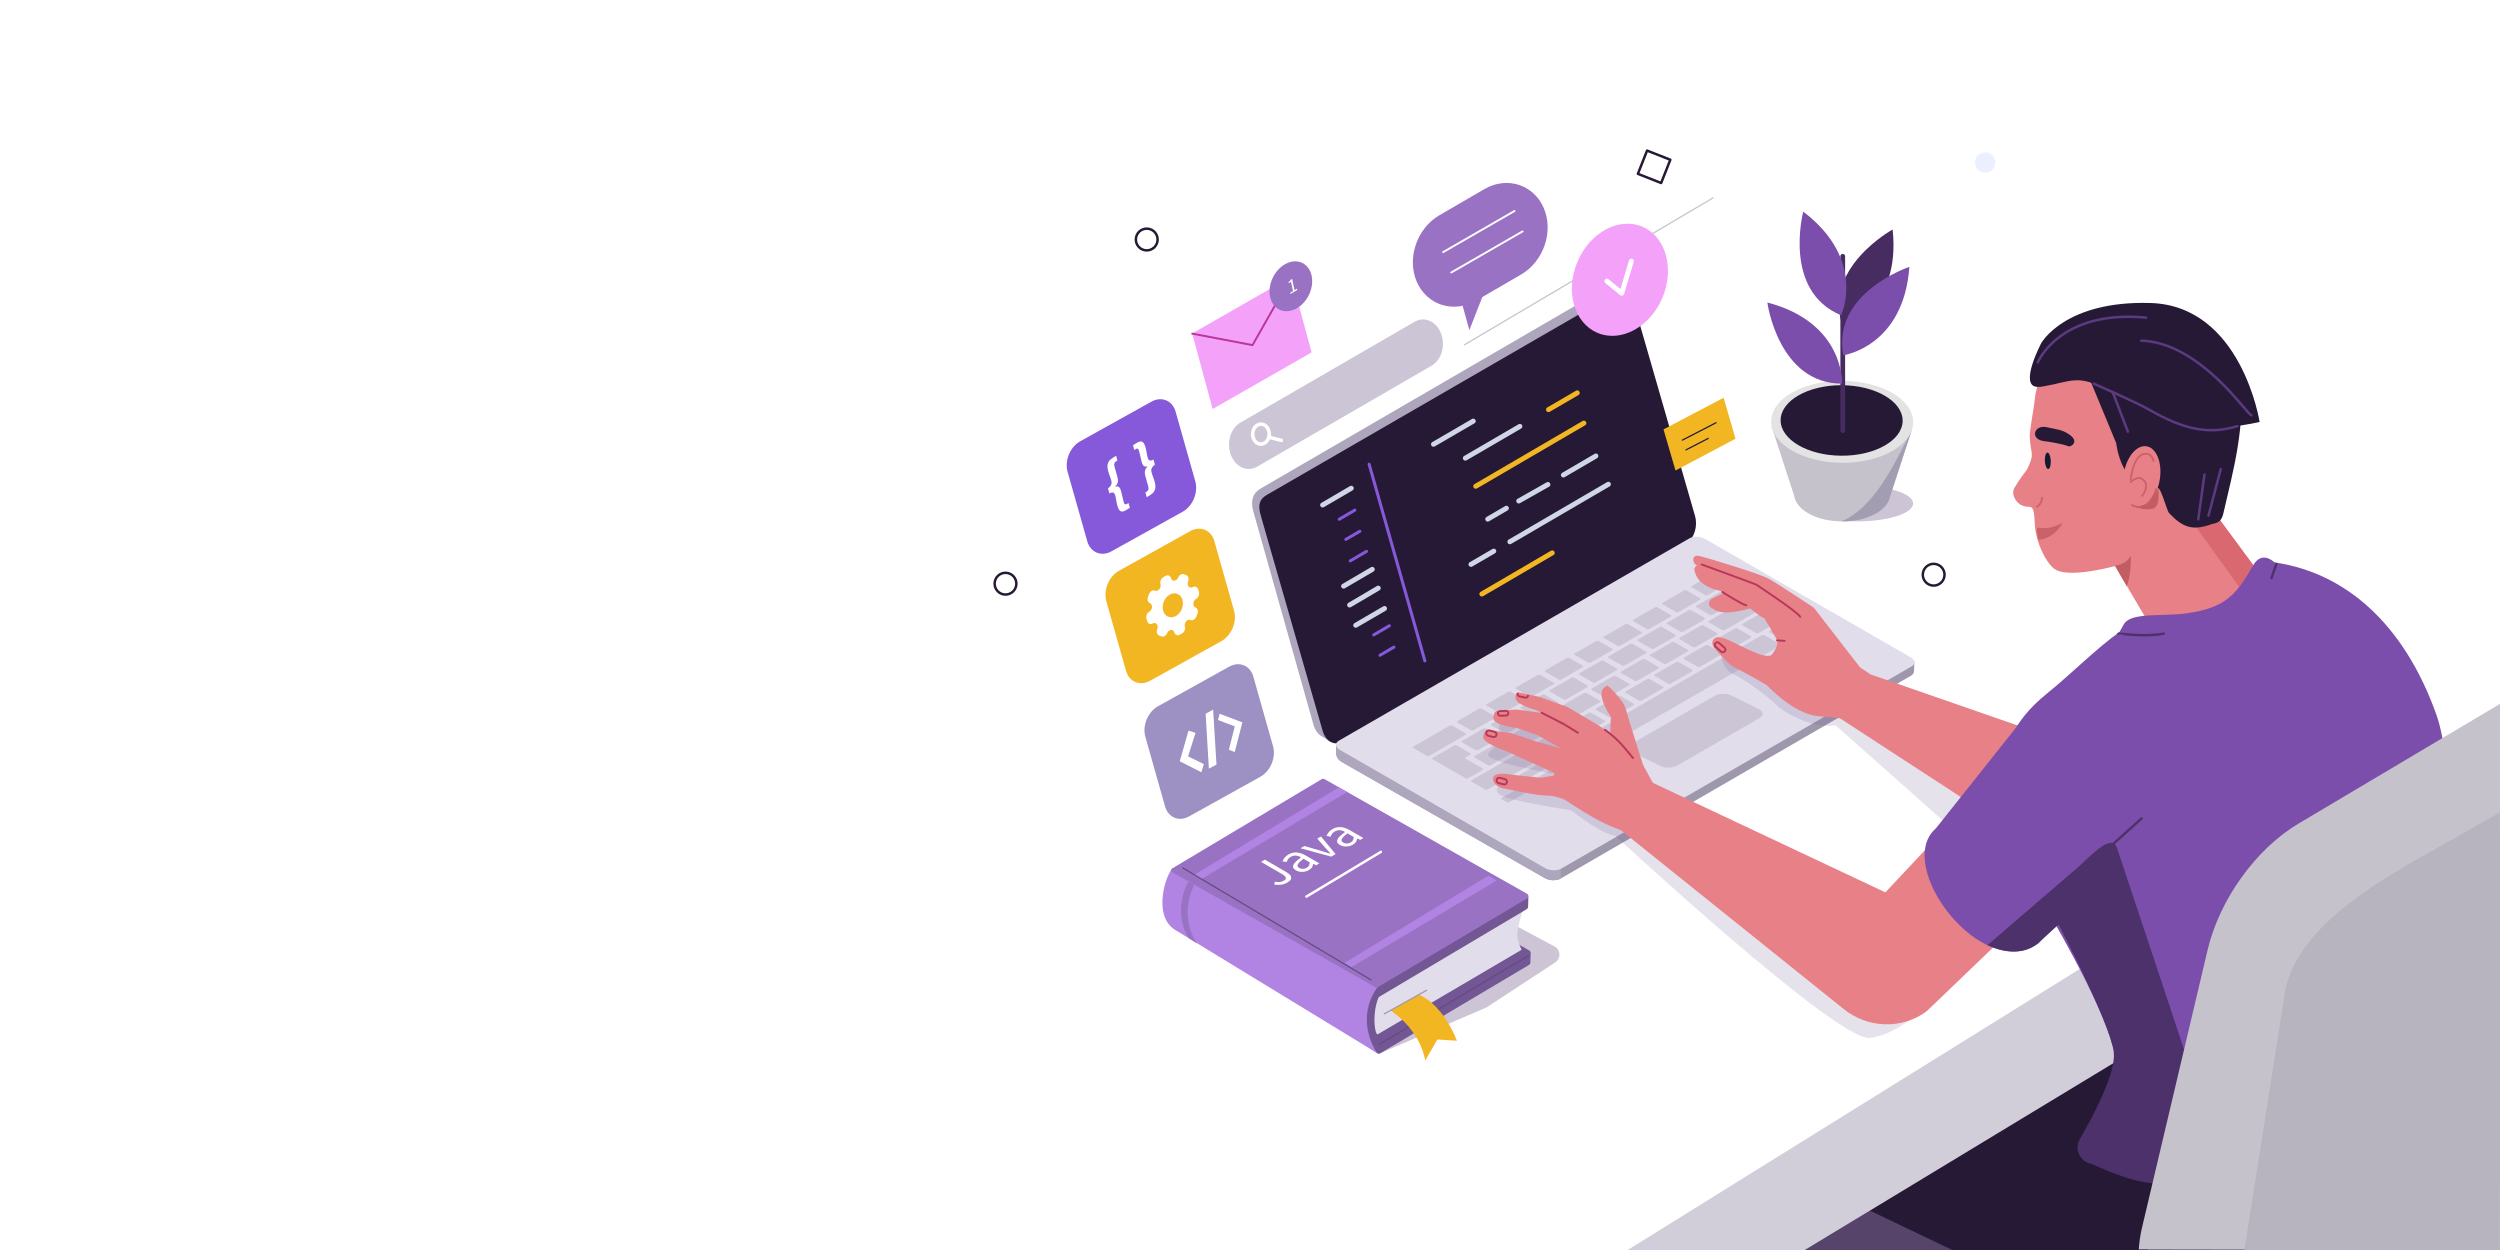 <?xml version="1.0" encoding="utf-8"?>
<!-- Generator: Adobe Illustrator 25.4.1, SVG Export Plug-In . SVG Version: 6.00 Build 0)  -->
<svg version="1.1" id="Layer_1" xmlns="http://www.w3.org/2000/svg" xmlns:xlink="http://www.w3.org/1999/xlink" x="0px" y="0px"
	 viewBox="0 0 2000 1000" style="enable-background:new 0 0 2000 1000;" xml:space="preserve">
<style type="text/css">
	.st0{fill:#FFFFFF;}
	.st1{fill:#ADA6BD;}
	.st2{fill:#261936;}
	.st3{fill:#9F98AD;}
	.st4{fill:#E2DDEB;}
	.st5{fill:#CCC5D6;}
	.st6{opacity:0.17;fill:#6E5487;enable-background:new    ;}
	.st7{fill:#56446B;}
	.st8{fill:none;stroke:#C5C2CC;stroke-linecap:round;stroke-linejoin:round;stroke-miterlimit:10;}
	.st9{fill:none;stroke:#2130A7;stroke-width:1.295;stroke-linecap:round;stroke-linejoin:round;stroke-miterlimit:10;}
	.st10{fill:none;stroke:#8559DA;stroke-width:2.43;stroke-linecap:round;stroke-linejoin:round;stroke-miterlimit:10;}
	.st11{fill:none;stroke:#CFD6E6;stroke-width:3.985;stroke-linecap:round;stroke-linejoin:round;stroke-miterlimit:10;}
	.st12{fill:none;stroke:#F2B622;stroke-width:3.985;stroke-linecap:round;stroke-linejoin:round;stroke-miterlimit:10;}
	.st13{fill:#462C61;}
	.st14{opacity:0.34;fill:#6E5487;enable-background:new    ;}
	.st15{fill:#C5C2CC;}
	.st16{fill:#A29DB0;}
	.st17{fill:#E3E3E3;}
	.st18{fill:#7B4EAB;}
	.st19{fill:#EBEFFF;}
	.st20{fill:#D1CED9;}
	.st21{fill:#5981EB;}
	.st22{fill-rule:evenodd;clip-rule:evenodd;fill:#E88087;}
	.st23{fill:#E88087;}
	.st24{fill:none;stroke:#B83759;stroke-width:1.559;stroke-linecap:round;stroke-linejoin:round;stroke-miterlimit:10;}
	.st25{fill:#D96870;}
	.st26{fill:#C25D64;}
	.st27{fill:#111A33;}
	.st28{fill:#4D316B;}
	.st29{fill:none;stroke:#CC6269;stroke-width:1.516;stroke-linecap:round;stroke-linejoin:round;stroke-miterlimit:10;}
	.st30{fill:#CC6269;}
	.st31{fill:#B7B4BF;}
	.st32{fill:none;stroke:#4D316B;stroke-width:2;stroke-linecap:round;stroke-linejoin:round;stroke-miterlimit:10;}
	.st33{fill:none;stroke:#5C3A80;stroke-width:2;stroke-linecap:round;stroke-linejoin:round;stroke-miterlimit:10;}
	.st34{fill:#8559DA;}
	.st35{fill:#F2B622;}
	.st36{fill:#9D90C2;}
	.st37{fill:none;stroke:#261936;stroke-width:2;stroke-linecap:round;stroke-linejoin:round;stroke-miterlimit:10;}
	.st38{fill:none;stroke:#261936;stroke-width:2;stroke-linecap:round;stroke-linejoin:round;stroke-miterlimit:10;}
	.st39{fill:none;stroke:#261936;stroke-width:2;stroke-linecap:round;stroke-linejoin:round;stroke-miterlimit:10;}
	.st40{fill:#F4A1F9;}
	.st41{fill:none;stroke:#FFFFFF;stroke-width:3.951;stroke-linecap:round;stroke-linejoin:round;stroke-miterlimit:10;}
	.st42{fill:none;stroke:#FFFFFF;stroke-width:2.841;stroke-linecap:round;stroke-linejoin:round;stroke-miterlimit:10;}
	.st43{fill:#9972C4;}
	.st44{fill:none;stroke:#FFFFFF;stroke-width:1.52;stroke-linecap:round;stroke-linejoin:round;stroke-miterlimit:10;}
	.st45{fill:none;stroke:#B83796;stroke-width:1.559;stroke-linecap:round;stroke-linejoin:round;stroke-miterlimit:10;}
	.st46{fill:none;stroke:#261936;stroke-linecap:round;stroke-linejoin:round;stroke-miterlimit:10;}
	.st47{fill:#735694;}
	.st48{fill:#B184E3;}
	.st49{fill:none;stroke:#634A80;stroke-linecap:round;stroke-linejoin:round;stroke-miterlimit:10;}
	.st50{fill:none;stroke:#9F98AD;stroke-linecap:round;stroke-linejoin:round;stroke-miterlimit:10;}
	.st51{fill:none;stroke:#FFFFFF;stroke-width:2;stroke-linecap:round;stroke-linejoin:round;stroke-miterlimit:10;}
	.st52{fill:none;stroke:#261936;stroke-width:2;stroke-linecap:round;stroke-linejoin:round;stroke-miterlimit:10;}
</style>
<g id="background">
	<rect class="st0" width="2000" height="1000"/>
</g>
<g id="image">
	<g>
		<path class="st1" d="M1348.9,408.1l-48.7-169c-0.1-0.5-0.3-0.9-0.5-1.4l1.3-2.9l-6.9-4.4l0,0c-2.8-1.7-6.2-1.9-9.3-0.1L1008.2,391
			c-6.1,3.5-7.9,9.9-5.5,18.3l48.2,170.9c1.2,4,3.4,7,6.1,8.6v0l6.9,4.4l1.1-3.6c0.5-0.2,0.9-0.4,1.4-0.7l275.8-159.2
			C1348.3,426.1,1351.3,416.4,1348.9,408.1z"/>
		<path class="st2" d="M1073.5,593.4l275.8-159.2c6.1-3.5,9.1-13.2,6.7-21.5l-48.7-169c-2.4-8.3-9.3-12.3-15.4-8.8l-278.4,161
			c-6.1,3.5-7.3,8.2-4.9,16.5l49.5,172.2C1060.5,593,1067.4,596.9,1073.5,593.4z"/>
		<path class="st2" d="M1077.9,587.3l264.6-152.8c5.8-3.4,8.7-12.7,6.4-20.7l-46.7-162.2c-2.3-8-9-11.8-14.8-8.4l-267.1,154.5
			c-5.8,3.4-7,7.9-4.7,15.9l47.5,165.2C1065.4,586.9,1072.1,590.7,1077.9,587.3z"/>
		<path class="st3" d="M1068.8,602.1v-6.5l40.5,21.1l2.3-5.3l269.5-155.6c3.2-1.9,9.7-1.6,13.4,0.5l116.8,67v-1.9l17.7,8.6l2.5-1
			l-0.3,8.2c-0.3,1.8-1,2.5-2.1,3.2l-280.5,162.4c-3.2,1.9-9,1.8-12.7-0.3l-162.8-93.1C1068.8,607,1068.8,602.1,1068.8,602.1z"/>
		<path class="st1" d="M1068.8,602.1v-6.5l40.5,21.1l2.3-5.3l132.2-76.3l4.9,167.7c-1.6,0.9-3.9,1.4-6.2,1.4c-2.3,0-4.7-0.6-6.6-1.7
			l-162.8-93.1C1068.8,607,1068.8,602.1,1068.8,602.1z"/>
		<path class="st4" d="M1071,592.6l280.5-161.9c3.2-1.9,9-1.6,12.7,0.5l164.2,94.6c3.8,2.2,4.2,5.5,0.9,7.3l-280.5,161.9
			c-3.2,1.9-9,1.6-12.7-0.5l-164.2-94.6C1068.2,597.8,1067.8,594.5,1071,592.6z"/>
		<g>
			<g>
				<g>
					<g>
						<path class="st5" d="M1364.4,476.3c0.4,0.2,1.2,0.1,1.8-0.2l17-9.8c0.6-0.4,0.8-0.8,0.4-1.1l-11.3-6.5
							c-0.4-0.2-1.2-0.1-1.8,0.2l-17,9.8c-0.6,0.4-0.8,0.8-0.4,1.1L1364.4,476.3z"/>
						<path class="st5" d="M1344.7,505.6c0.4,0.2,1.2,0.1,1.9-0.2l17-9.8c0.6-0.4,0.8-0.8,0.4-1.1l-11.3-6.5
							c-0.4-0.2-1.2-0.1-1.8,0.2l-17,9.8c-0.6,0.4-0.8,0.8-0.4,1.1L1344.7,505.6z"/>
						<path class="st5" d="M1354.7,517.8c0.4,0.2,1.2,0.1,1.8-0.2l17-9.8c0.6-0.4,0.8-0.8,0.4-1.1l-11.3-6.5
							c-0.4-0.2-1.2-0.1-1.8,0.2l-17,9.8c-0.6,0.4-0.8,0.8-0.4,1.1L1354.7,517.8z"/>
						<path class="st5" d="M1381.7,520.2c0.4,0.2,1.2,0.1,1.8-0.2l17-9.8c0.6-0.4,0.8-0.8,0.4-1.1l-11.3-6.5
							c-0.4-0.2-1.2-0.1-1.8,0.2l-17,9.8c-0.6,0.3-0.8,0.8-0.4,1.1L1381.7,520.2z"/>
						<path class="st5" d="M1428.6,513.3c0.4,0.2,1.2,0.1,1.8-0.2l17-9.8c0.6-0.4,0.8-0.8,0.4-1.1l-13.2-7.6
							c-0.4-0.2-1.2-0.1-1.8,0.2l-17,9.8c-0.6,0.4-0.8,0.8-0.4,1.1L1428.6,513.3z"/>
						<path class="st5" d="M1399.2,530.2c0.4,0.2,1.4,0,2.2-0.4l22.3-12.9c0.8-0.5,1.1-1,0.7-1.3l-13.2-7.6c-0.4-0.2-1.4,0-2.2,0.4
							l-22.3,12.9c-0.8,0.5-1.1,1-0.7,1.3L1399.2,530.2z"/>
						<path class="st5" d="M1252.6,615c0.3,0.2,1.1,0.1,1.7-0.3l17-9.8c0.6-0.4,0.8-0.8,0.5-1l-4.9-2.8c-0.3-0.2-1.1-0.1-1.7,0.3
							l-17,9.8c-0.6,0.3-0.8,0.8-0.5,1L1252.6,615z"/>
						<path class="st5" d="M1229.9,628.4c0.3,0.2,1.1,0.1,1.7-0.3l17-9.8c0.6-0.4,0.8-0.8,0.5-1l-4.9-2.8c-0.3-0.2-1.1-0.1-1.7,0.3
							l-17,9.8c-0.6,0.3-0.8,0.8-0.5,1L1229.9,628.4z"/>
						<path class="st5" d="M1205.8,642c0.3,0.2,1.1,0,1.7-0.3l17-9.8c0.6-0.3,0.9-0.8,0.5-1l-4.7-2.7c-0.3-0.2-1.1,0-1.7,0.3
							l-17,9.8c-0.6,0.3-0.8,0.8-0.5,1L1205.8,642z"/>
						<path class="st5" d="M1220.6,623.2c0.3,0.2,1.1,0,1.7-0.3l17-9.8c0.6-0.3,0.9-0.8,0.5-1l-4.7-2.7c-0.3-0.2-1.1,0-1.7,0.3
							l-17,9.8c-0.6,0.3-0.8,0.8-0.5,1L1220.6,623.2z"/>
						<path class="st5" d="M1282.1,597.8c0.4,0.2,1.2,0.1,1.9-0.2l110.8-63.9c0.6-0.3,0.8-0.8,0.4-1.1l-13.2-7.7
							c-0.4-0.2-1.2-0.1-1.8,0.2l-110.8,63.9c-0.6,0.4-0.8,0.8-0.4,1.1L1282.1,597.8z"/>
						<path class="st5" d="M1402.2,526c0,0,0.1,0,0.2,0l13-7.5c0.1,0,0.1-0.1,0.1-0.1l-0.8-0.5c0,0-0.1,0-0.2,0l-13,7.5
							c-0.1,0-0.1,0.1-0.1,0.1L1402.2,526z"/>
						<path class="st5" d="M1435.6,505.3C1435.6,505.3,1435.7,505.3,1435.6,505.3l5.6-3.2c0,0,0,0,0-0.1l-0.8-0.5c0,0-0.1,0-0.1,0
							l-5.5,3.2c0,0,0,0,0,0.1L1435.6,505.3z"/>
						<path class="st5" d="M1358.3,533.6c0.4,0.2,1.2,0.1,1.8-0.2l17-9.8c0.6-0.3,0.8-0.8,0.4-1.1l-11.3-6.5
							c-0.4-0.2-1.2-0.1-1.9,0.2l-17,9.8c-0.6,0.4-0.8,0.8-0.4,1.1L1358.3,533.6z"/>
						<path class="st5" d="M1334.9,547.1c0.4,0.2,1.2,0.1,1.8-0.2l17-9.8c0.6-0.3,0.8-0.8,0.4-1.1l-11.3-6.5
							c-0.4-0.2-1.2-0.1-1.9,0.2l-17,9.8c-0.6,0.3-0.8,0.8-0.4,1.1L1334.9,547.1z"/>
						<path class="st5" d="M1311.5,560.7c0.4,0.2,1.2,0.1,1.8-0.2l17-9.8c0.6-0.3,0.8-0.8,0.4-1.1l-11.3-6.5
							c-0.4-0.2-1.2-0.1-1.8,0.2l-17,9.8c-0.6,0.3-0.8,0.8-0.4,1.1L1311.5,560.7z"/>
						<path class="st5" d="M1288,574.2c0.4,0.2,1.2,0.1,1.8-0.2l17-9.8c0.6-0.4,0.8-0.8,0.4-1.1l-11.3-6.5c-0.4-0.2-1.2-0.1-1.9,0.2
							l-17,9.8c-0.6,0.3-0.8,0.8-0.4,1.1L1288,574.2z"/>
						<path class="st5" d="M1264.6,587.7c0.4,0.2,1.2,0.1,1.9-0.2l17-9.8c0.6-0.3,0.8-0.8,0.4-1.1l-11.3-6.5
							c-0.4-0.2-1.2-0.1-1.8,0.2l-17,9.8c-0.6,0.4-0.8,0.8-0.4,1.1L1264.6,587.7z"/>
						<path class="st5" d="M1241.1,601.2c0.4,0.2,1.2,0.1,1.8-0.2l17-9.8c0.6-0.3,0.8-0.8,0.4-1.1l-11.3-6.5
							c-0.4-0.2-1.2-0.1-1.9,0.2l-17,9.8c-0.6,0.3-0.8,0.8-0.4,1.1L1241.1,601.2z"/>
						<path class="st5" d="M1188.3,631.7c0.4,0.2,1.2,0.1,1.8-0.2l46.4-26.8c0.6-0.3,0.8-0.8,0.4-1.1l-11.3-6.5
							c-0.4-0.2-1.2-0.1-1.8,0.2l-46.4,26.8c-0.6,0.3-0.8,0.8-0.4,1.1L1188.3,631.7z"/>
						<path class="st5" d="M1331.3,531.2c0.4,0.2,1.2,0.1,1.8-0.2l17-9.8c0.6-0.3,0.8-0.8,0.4-1.1l-11.3-6.5
							c-0.4-0.2-1.2-0.1-1.8,0.2l-17,9.8c-0.6,0.4-0.8,0.8-0.4,1.1L1331.3,531.2z"/>
						<path class="st5" d="M1307.9,544.8c0.4,0.2,1.2,0.1,1.8-0.2l17-9.8c0.6-0.3,0.8-0.8,0.4-1.1l-11.3-6.5
							c-0.4-0.2-1.2-0.1-1.8,0.2l-17,9.8c-0.6,0.3-0.8,0.8-0.4,1.1L1307.9,544.8z"/>
						<path class="st5" d="M1284.4,558.3c0.4,0.2,1.2,0.1,1.8-0.2l17-9.8c0.6-0.3,0.8-0.8,0.4-1.1l-11.3-6.5
							c-0.4-0.2-1.2-0.1-1.8,0.2l-17,9.8c-0.6,0.3-0.8,0.8-0.4,1.1L1284.4,558.3z"/>
						<path class="st5" d="M1261,571.8c0.4,0.2,1.2,0.1,1.8-0.2l17-9.8c0.6-0.3,0.8-0.8,0.4-1.1l-11.3-6.5c-0.4-0.2-1.2-0.1-1.8,0.2
							l-17,9.8c-0.6,0.3-0.8,0.8-0.4,1.1L1261,571.8z"/>
						<path class="st5" d="M1237.5,585.4c0.4,0.2,1.2,0.1,1.8-0.2l17-9.8c0.6-0.3,0.8-0.8,0.4-1.1l-11.3-6.5
							c-0.4-0.2-1.2-0.1-1.8,0.2l-17,9.8c-0.6,0.3-0.8,0.8-0.4,1.1L1237.5,585.4z"/>
						<path class="st5" d="M1214.1,598.9c0.4,0.2,1.2,0.1,1.8-0.2l17-9.8c0.6-0.4,0.8-0.8,0.4-1.1l-11.3-6.5
							c-0.4-0.2-1.2-0.1-1.8,0.2l-17,9.8c-0.6,0.3-0.8,0.8-0.4,1.1L1214.1,598.9z"/>
						<path class="st5" d="M1190.7,612.4c0.4,0.2,1.2,0.1,1.8-0.2l17-9.8c0.6-0.3,0.8-0.8,0.4-1.1l-11.3-6.5
							c-0.4-0.2-1.2-0.1-1.8,0.2l-17,9.8c-0.6,0.3-0.8,0.8-0.4,1.1L1190.7,612.4z"/>
						<path class="st5" d="M1321.3,519.1c0.4,0.2,1.2,0.1,1.9-0.2l17-9.8c0.6-0.4,0.8-0.8,0.4-1.1l-11.3-6.5
							c-0.4-0.2-1.2-0.1-1.8,0.2l-17,9.8c-0.6,0.4-0.8,0.8-0.4,1.1L1321.3,519.1z"/>
						<path class="st5" d="M1297.9,532.6c0.4,0.2,1.2,0.1,1.8-0.2l17-9.8c0.6-0.3,0.8-0.8,0.4-1.1l-11.3-6.5
							c-0.4-0.2-1.2-0.1-1.8,0.2l-17,9.8c-0.6,0.3-0.8,0.8-0.4,1.1L1297.9,532.6z"/>
						<path class="st5" d="M1274.5,546.1c0.4,0.2,1.2,0.1,1.9-0.2l17-9.8c0.6-0.3,0.8-0.8,0.4-1.1l-11.3-6.5
							c-0.4-0.2-1.2-0.1-1.8,0.2l-17,9.8c-0.6,0.4-0.8,0.8-0.4,1.1L1274.5,546.1z"/>
						<path class="st5" d="M1251,559.7c0.4,0.2,1.2,0.2,1.8-0.2l17-9.8c0.6-0.3,0.8-0.8,0.4-1.1L1259,542c-0.4-0.2-1.2-0.1-1.8,0.2
							l-17,9.8c-0.6,0.3-0.8,0.8-0.4,1.1L1251,559.7z"/>
						<path class="st5" d="M1227.6,573.2c0.4,0.2,1.2,0.1,1.8-0.2l17-9.8c0.6-0.4,0.8-0.8,0.4-1.1l-11.3-6.5
							c-0.4-0.2-1.2-0.1-1.8,0.2l-17,9.8c-0.6,0.3-0.8,0.8-0.4,1.1L1227.6,573.2z"/>
						<path class="st5" d="M1204.1,586.7c0.4,0.2,1.2,0.1,1.9-0.2l17-9.8c0.6-0.3,0.8-0.8,0.4-1.1l-11.3-6.5
							c-0.4-0.2-1.2-0.1-1.8,0.2l-17,9.8c-0.6,0.4-0.8,0.8-0.4,1.1L1204.1,586.7z"/>
						<path class="st5" d="M1180.7,600.2c0.4,0.2,1.2,0.1,1.8-0.2l17-9.8c0.6-0.3,0.8-0.8,0.4-1.1l-11.3-6.5
							c-0.4-0.2-1.2-0.1-1.8,0.2l-17,9.8c-0.6,0.3-0.8,0.8-0.4,1.1L1180.7,600.2z"/>
						<path class="st5" d="M1368.1,492.1c0.4,0.2,1.2,0.1,1.9-0.2l28.9-16.7c0.6-0.4,0.8-0.8,0.4-1.1l-11.3-6.5
							c-0.4-0.2-1.2-0.1-1.8,0.2l-28.9,16.7c-0.6,0.4-0.8,0.8-0.4,1.1L1368.1,492.1z"/>
						<path class="st5" d="M1141.7,604.8c0.4,0.2,1.2,0.1,1.8-0.2l28.9-16.7c0.6-0.3,0.8-0.8,0.4-1.1l-11.3-6.5
							c-0.4-0.2-1.2-0.1-1.8,0.2l-28.9,16.7c-0.6,0.3-0.8,0.8-0.4,1.1L1141.7,604.8z"/>
						<path class="st5" d="M1378.1,504.3c0.4,0.2,1.2,0.1,1.8-0.2l34.4-19.9c0.6-0.4,0.8-0.8,0.4-1.1l-11.3-6.5
							c-0.4-0.2-1.2-0.1-1.8,0.2l-34.4,19.9c-0.6,0.4-0.8,0.8-0.4,1.1L1378.1,504.3z"/>
						<path class="st5" d="M1405.1,506.6c0.4,0.2,1.2,0.1,1.8-0.2l22.9-13.2c0.6-0.4,0.8-0.8,0.4-1.1l-11.3-6.5
							c-0.4-0.2-1.2-0.1-1.8,0.2l-22.9,13.2c-0.6,0.4-0.8,0.8-0.4,1.1L1405.1,506.6z"/>
						<path class="st5" d="M1341,489.8c0.4,0.2,1.2,0.1,1.9-0.2l17-9.8c0.6-0.4,0.8-0.8,0.4-1.1l-11.3-6.5c-0.4-0.2-1.2-0.1-1.8,0.2
							l-17,9.8c-0.6,0.4-0.8,0.8-0.4,1.1L1341,489.8z"/>
						<path class="st5" d="M1317.7,503.3c0.4,0.2,1.2,0.1,1.8-0.2l17-9.8c0.6-0.4,0.8-0.8,0.4-1.1l-11.3-6.5
							c-0.4-0.2-1.2-0.1-1.8,0.2l-17,9.8c-0.6,0.4-0.8,0.8-0.4,1.1L1317.7,503.3z"/>
						<path class="st5" d="M1294.2,516.8c0.4,0.2,1.2,0.1,1.8-0.2l17-9.8c0.6-0.4,0.8-0.8,0.4-1.1l-11.3-6.5
							c-0.4-0.2-1.2-0.1-1.8,0.2l-17,9.8c-0.6,0.4-0.8,0.8-0.4,1.1L1294.2,516.8z"/>
						<path class="st5" d="M1270.8,530.3c0.4,0.2,1.2,0.1,1.8-0.2l17-9.8c0.6-0.4,0.8-0.8,0.4-1.1l-11.3-6.5
							c-0.4-0.2-1.2-0.1-1.8,0.2l-17,9.8c-0.6,0.3-0.8,0.8-0.4,1.1L1270.8,530.3z"/>
						<path class="st5" d="M1247.3,543.8c0.4,0.2,1.2,0.2,1.8-0.2l17-9.8c0.6-0.4,0.8-0.8,0.4-1.1l-11.3-6.5
							c-0.4-0.2-1.2-0.1-1.8,0.2l-17,9.8c-0.6,0.4-0.8,0.8-0.4,1.1L1247.3,543.8z"/>
						<path class="st5" d="M1223.9,557.4c0.4,0.2,1.2,0.1,1.8-0.2l17-9.8c0.6-0.3,0.8-0.8,0.4-1.1l-11.3-6.5
							c-0.4-0.2-1.2-0.1-1.8,0.2l-17,9.8c-0.6,0.3-0.8,0.8-0.4,1.1L1223.9,557.4z"/>
						<path class="st5" d="M1200.4,570.9c0.4,0.2,1.2,0.1,1.8-0.2l17-9.8c0.6-0.4,0.8-0.8,0.4-1.1l-11.3-6.5
							c-0.4-0.2-1.2-0.1-1.9,0.2l-17,9.8c-0.6,0.3-0.8,0.8-0.4,1.1L1200.4,570.9z"/>
						<path class="st5" d="M1177,584.4c0.4,0.2,1.2,0.1,1.8-0.2l17-9.8c0.6-0.3,0.8-0.8,0.4-1.1l-11.3-6.5c-0.4-0.2-1.2-0.1-1.8,0.2
							l-17,9.8c-0.6,0.3-0.8,0.8-0.4,1.1L1177,584.4z"/>
						<path class="st5" d="M1163.3,596.4c0.3-0.2,0.6-0.3,1-0.3c0.4,0,0.7,0,0.8,0.1l11.3,6.5c0.2,0.1,0.3,0.3,0.2,0.5
							c-0.1,0.2-0.3,0.4-0.6,0.6l-4.4,2.6l14.8,8.5c0.2,0.1,0.3,0.3,0.2,0.5c-0.1,0.2-0.3,0.4-0.6,0.6l-11.5,6.6
							c-0.3,0.2-0.6,0.3-1,0.3c-0.4,0-0.7,0-0.8-0.1l-26.8-15.5c-0.2-0.1-0.3-0.3-0.2-0.5c0.1-0.2,0.3-0.4,0.6-0.6L1163.3,596.4z"/>
						<path class="st5" d="M1408.2,501.1c0,0,0.1,0,0.2,0l13-7.5c0.1,0,0.1-0.1,0.1-0.1l-0.8-0.5c0,0-0.1,0-0.2,0l-13,7.5
							c-0.1,0-0.1,0.1-0.1,0.1L1408.2,501.1z"/>
					</g>
				</g>
			</g>
		</g>
		<path class="st5" d="M1341.7,612.5l65.9-38c3.6-2,3.3-5.3-0.5-7.2l-22-10.9c-3.8-1.9-9.9-1.8-13.4,0.3l-65.9,38
			c-3.6,2-3.3,5.3,0.5,7.2l22,10.9C1332.1,614.7,1338.1,614.5,1341.7,612.5z"/>
	</g>
	<path class="st6" d="M1377.2,523.6c0,0-0.3,11.4,10.2,16.1c10.5,4.7,33.2,22.7,34.3,24.8s26.2,19.1,46.8,15.8l99.5,88.3l35.5-55.9
		l-159.3-75.2L1377.2,523.6z"/>
	<path class="st6" d="M1257,648.3c0,0,24.1,19.4,35,20.1c0,0,178,165.1,203.9,161.9c25.8-3.2,47.5-28.7,47.5-28.7l-218.1-159.5
		l-100.8-66.5c0,0-24.2-1.7-24.4,2.3c-0.2,4-3.4,6.8,4.3,10s-12.8,9.2-13.9,15.8s60.8,16.8,60.8,16.8l-14.2,9.4l-37.7-1.3
		c0,0-6.5,4.8,3.9,8.8C1213.6,641.4,1257,648.3,1257,648.3z"/>
	<polygon class="st7" points="1996.7,616.8 2000,1000 1307.8,1000 	"/>
	<polygon class="st2" points="1734.3,925.2 1691.8,915.3 1691.7,849.9 1495.9,968.5 1561.8,1000 1718.2,1000 	"/>
	<line class="st8" x1="1370.4" y1="158.3" x2="1171.6" y2="275.8"/>
	<path class="st9" d="M1262.6,267.4"/>
	<path class="st9" d="M1258.5,273.8"/>
	<g>
		<line class="st10" x1="1095.3" y1="371.4" x2="1139.9" y2="528.7"/>
		<g>
			<line class="st11" x1="1058.1" y1="404" x2="1081" y2="390.6"/>
			<line class="st11" x1="1074.9" y1="468.9" x2="1097.8" y2="455.5"/>
			<line class="st11" x1="1079.7" y1="484" x2="1102.6" y2="470.5"/>
			<line class="st11" x1="1084.6" y1="500.2" x2="1107.6" y2="486.8"/>
			<line class="st10" x1="1071.4" y1="415.4" x2="1083.9" y2="408.1"/>
			<line class="st10" x1="1076.7" y1="431.5" x2="1087.9" y2="425"/>
			<line class="st10" x1="1080.2" y1="448.7" x2="1093.2" y2="441.1"/>
			<line class="st10" x1="1099" y1="507.9" x2="1111.5" y2="500.6"/>
			<line class="st10" x1="1104" y1="524.2" x2="1115.1" y2="517.7"/>
		</g>
	</g>
	<g>
		<line class="st11" x1="1146.8" y1="355.4" x2="1178.6" y2="336.9"/>
		<line class="st11" x1="1207.9" y1="433.4" x2="1286.7" y2="387.4"/>
		<line class="st11" x1="1176.8" y1="451.5" x2="1195" y2="440.9"/>
		<line class="st12" x1="1185.5" y1="475.2" x2="1241.8" y2="442.3"/>
		<line class="st12" x1="1238.8" y1="327.7" x2="1261.8" y2="314.3"/>
		<line class="st11" x1="1172.3" y1="366.5" x2="1215.9" y2="341.1"/>
		<line class="st12" x1="1180.6" y1="389" x2="1267.1" y2="338.5"/>
		<line class="st11" x1="1250.7" y1="380" x2="1276.7" y2="364.8"/>
		<line class="st11" x1="1215" y1="400.8" x2="1238.3" y2="387.6"/>
		<line class="st11" x1="1190.2" y1="415.3" x2="1205.1" y2="406.6"/>
	</g>
	<g>
		<g>
			<path class="st13" d="M1474.7,262.5c0,0,46.3-15.3,39.4-78.9C1514.2,183.6,1456.6,215,1474.7,262.5z"/>
		</g>
		<g>
			<ellipse class="st14" cx="1485.7" cy="402.8" rx="44.8" ry="14.3"/>
			<g>
				<path class="st15" d="M1529.3,344.3l-112.1-3.3l18.1,55.5c0.7,5.1,4.4,10.2,11.2,14.1c15.1,8.7,39.4,8.7,54.4,0.1
					c6.3-3.6,9.9-8.2,10.9-12.9h0L1529.3,344.3z"/>
				<path class="st16" d="M1529.3,344.3c-15.5,31-31.1,62.1-56,72.8c10,0.1,20.1-2,27.7-6.5c6.3-3.6,9.9-8.2,10.9-12.9h0
					L1529.3,344.3z"/>
				
					<ellipse transform="matrix(5.421554e-03 -1 1 5.421554e-03 1128.244 1809.3)" class="st17" cx="1473.7" cy="337.5" rx="32.8" ry="56.8"/>
				
					<ellipse transform="matrix(5.423010e-03 -1 1 5.423010e-03 1128.913 1807.85)" class="st2" cx="1473.3" cy="336.4" rx="28.2" ry="48.8"/>
			</g>
		</g>
		<g>
			<path class="st13" d="M1474.2,346.4c-1.1,0-1.9-0.9-1.9-1.9V205c0-1.1,0.9-1.9,1.9-1.9s1.9,0.9,1.9,1.9v139.5
				C1476.2,345.6,1475.3,346.4,1474.2,346.4z"/>
		</g>
		<path class="st18" d="M1473.7,306.9c0,0,2.1-48.7-59.8-64.9C1413.8,242.1,1422.8,307.1,1473.7,306.9z"/>
		<path class="st18" d="M1474.7,284.2c0,0,48.2-6.8,52.8-70.7C1527.5,213.5,1465.2,234.2,1474.7,284.2z"/>
		<path class="st18" d="M1472.9,252.2c0,0,20.7-44.1-30.3-82.9C1442.6,169.3,1425.8,232.8,1472.9,252.2z"/>
	</g>
	
		<ellipse transform="matrix(0.707 -0.707 0.707 0.707 373.362 1161.151)" class="st19" cx="1588.3" cy="129.9" rx="8.1" ry="8.1"/>
	<polygon class="st20" points="1995.6,568.9 1987.3,670.9 1443.8,1000 1302.1,1000 	"/>
	<g>
		<path class="st21" d="M1340.8,275.5L1340.8,275.5L1340.8,275.5z"/>
	</g>
	<g>
		<path class="st22" d="M1215.2,554l16.8,3.6l22,8l24.3,14.4l14,9.5c0,0,9.2,4.8,17.8,15.7c3.2,4.1,12.2,21,13.9,24.5l-22.1,35.6
			c0,0-6.5-0.9-18.2-6.6c-11.7-5.6-25.9-15-30-17.7s-10.5-4.4-16-4.5s-14.2-1.7-14.2-1.7l-20.4-4c0,0-9.1-1.8-8.7-8s15.4-3,15.4-3
			l22.6,2.4l10.2-1.6l12.7-21.6l-1.6-17.2l-13-8c0,0-12.4-6.2-13.3-6.2c-0.8,0-13.6-4.1-14.7-8.1
			C1211.6,555.7,1213.4,553.6,1215.2,554z"/>
		<path class="st23" d="M1197.3,568.9l15.9-1.3l20,2.7l28.4,13.5l-4.5,19.6l-27.4-15.4l-16.4-5.6c0,0-18.6-2.3-18.6-7.7
			C1194.8,569.2,1197.3,568.9,1197.3,568.9z"/>
		<path class="st23" d="M1190.4,584l18.6,2.5l20.2,6.8l27.4,7.5l-11.3,18.4l-24-10.9l-17.3-7.8c0,0-18.5-6-17.4-11.4
			C1187.7,583.4,1190.4,584,1190.4,584z"/>
		<path class="st23" d="M1287.8,596.5l0.9-23c0,0-14.9-21.2-2.6-25c0,0,5,4.3,7.6,7.7c2.8,3.7,6,6.7,7.3,12.2s14.1,45.6,14.1,45.6
			l-22.4-4.5L1287.8,596.5z"/>
		<path class="st22" d="M1307.7,619.4l200.6,94.5l93.2-99.4l39.6,98.8l-100,95.9c-19.7,14.4-46.8,13.6-66.2-2l-182.6-146.6
			L1307.7,619.4z"/>
		<path class="st24" d="M1283.9,583.8c10.1,7.3,14.1,12.4,22.5,22.6"/>
		<polyline class="st24" points="1233.3,570.2 1250.9,579.2 1262.3,586.2 		"/>
		<path class="st24" d="M1205.5,625.9L1205.5,625.9c0.2-1.2-0.5-2.3-1.6-2.6l-4-1c-1.2-0.3-2.3,0.4-2.6,1.6l0,0
			c-0.2,1.2,0.5,2.3,1.6,2.6l4,1C1204.1,627.8,1205.3,627.1,1205.5,625.9z"/>
		<path class="st24" d="M1197.2,588L1197.2,588c0.2-1.2-0.5-2.3-1.6-2.6l-4-1c-1.2-0.3-2.3,0.4-2.6,1.6l0,0
			c-0.2,1.2,0.5,2.3,1.6,2.6l4,1C1195.8,589.8,1196.9,589.1,1197.2,588z"/>
		<path class="st24" d="M1206.7,570.5L1206.7,570.5c-0.1-1-0.9-1.8-2-1.8l-4.7,0.2c-1,0-1.8,0.9-1.7,1.9l0,0c0.1,1,0.9,1.8,2,1.8
			l4.7-0.2C1205.9,572.5,1206.7,571.6,1206.7,570.5z"/>
		<path class="st24" d="M1214.1,554.9c-0.2,1,0.5,2,1.5,2.2l4.6,1c1,0.2,2-0.4,2.2-1.5l0,0"/>
	</g>
	<g>
		<g>
			<path class="st23" d="M1469.6,573.1l129.6,84.4l103.1-46.5l-205.9-71.5c0,0-12-8.5-13.9-7.8c-15.4,5.8-13.9,15.9-13.9,15.9
				L1469.6,573.1z"/>
		</g>
		<g>
			<path class="st23" d="M1369.5,479l17.6-8.8l14.4,16c0,0-20.6,7.1-29.8,1.7l-2.5-1.5C1366.4,484.7,1366.5,480.5,1369.5,479z"/>
			<path class="st23" d="M1356.2,458.4c0.4,0.7,1.9,10.4,20.2,14.4c0,0,14.8,8,17.1,8.4c0,0,14.2,12.4,18,13.4
				c0,0,9.9,16.4,10.2,17.7c1.1,6-4.8,11.9-4.8,11.9s-3.1,1.7-10.9-1.4c-4.6-1.8-13.1-5.7-16.1-7.3c-11.5-6.1-17-7.5-19.4-3.5
				c-1.1,1.9-0.8,4.3,0.6,6c3.6,4.3,11.8,13.8,17.2,16.3c7,3.3,25,13.7,25,13.7s21.1,23,41.1,24.9s20,1.9,20,1.9l14.8-39.4
				l-38.1-49.2c0,0-29.4-19.6-36.6-23.5c-7.2-3.8-49.6-16.8-55.4-18c-5.8-1.2-5.7,5.8-1.5,7.6C1357.4,452.3,1354,454.4,1356.2,458.4
				z"/>
			<path class="st24" d="M1379.8,521.1L1379.8,521.1c0.8-0.8,0.7-2.1-0.2-2.9l-4.3-3.8c-0.8-0.8-2.1-0.7-2.9,0.2l0,0
				c-0.8,0.8-0.7,2.1,0.2,2.9l4.3,3.8C1377.8,522,1379.1,521.9,1379.8,521.1z"/>
			<path class="st24" d="M1361.4,451.6c0,0,43,15.7,43.6,16.1c0.6,0.5,33.1,21.7,35.2,25.8"/>
			<path class="st24" d="M1377.9,473.6c0,0,15.9,10.2,19.1,10.6"/>
			<line class="st24" x1="1421.6" y1="512.3" x2="1427.7" y2="512.7"/>
		</g>
	</g>
	<path class="st23" d="M1823.5,480.4l-71.1-96.2c-11.2-21.4-21.6-38.4-43-27.2l-6.3,3.3c-21.4,11.2-40.5,40-29.3,61.4l61.4,104.4
		C1746.3,547.5,1834.7,501.8,1823.5,480.4z"/>
	<path class="st25" d="M1823.5,480.4l-71.1-96.2c-11.2-21.4-21.6-38.4-43-27.2l-6.3,3.3c-21.4,11.2,22.6,12.2,33.8,33.6l59.4,82.5
		C1807.5,497.9,1834.7,501.8,1823.5,480.4z"/>
	<path class="st18" d="M1638.2,554.3c18-14.5,39.5-36.1,57.4-48.7c102.7-11.7,119-56.3,119-56.3c60.4,6.6,108.9,49.4,134.9,123.6
		c12.4,35.3,20.1,168.7,20.1,168.7c0,0,20.1,230-0.3,237.3L1747.5,925c0,0-49.2-14.2-54.4-74.3c-2.7-30.9-43.6-102.9-55.6-123
		c-0.8-1.4-13.6,19.4-14,18.3c-7.6-19.7-5.4-39.3,4.4-59.9C1608.9,645.4,1579.6,601.5,1638.2,554.3z"/>
	<path class="st18" d="M1718.6,655l-87.8,99.5c-44.4,32.6-116.6-61.9-82.1-91.8l74.7-93.9c21.2-26,62.2-26.6,79.3-7.5l0,0
		C1720.6,581.3,1739.2,632.3,1718.6,655z"/>
	<path class="st18" d="M1679.7,533.5c89.8-17.9,133.5,48.9,141.3-82.3c0,0-10.8-12.2-18.4,1c-13.3,23.1-21.8,34.1-53.6,38.5
		c-19.2,2.6-44.2-1-49.8,8.5L1679.7,533.5z"/>
	<path class="st23" d="M1650.9,279.5c0,0-20.6,14-23.1,40c-0.9,9.4-4.4,25.1-4,30.9c1,13.8,4.1,12.3-2.1,25
		c-0.7,1.4-4.8,5.8-10.2,14.9c-0.9,1.6-1.2,3.5-0.8,5.3c1,3.9,3.9,9.8,12.9,9.9c3.9,0.1,3.7,6,4.3,14.8c1,13.8,8.3,28.5,14.8,34.2
		c12.5,10.8,61.9-5.2,61.9-5.2l26.3-78.4L1650.9,279.5z"/>
	<path class="st26" d="M1701.5,469.1c0,0,3.8-10.1,3.1-24.7c-2.5,5.5-8.1,7.5-12.7,8.1L1701.5,469.1z"/>
	<path class="st27" d="M1635.9,368.8c0.2,3.6,1.4,6.5,2.7,6.4c1.3-0.1,2.2-3,2-6.7c-0.2-3.6-1.4-6.5-2.7-6.4
		C1636.6,362.2,1635.7,365.2,1635.9,368.8z"/>
	<path class="st28" d="M1646.8,739.6c0,0,41.2,78.3,44.2,102c2,16-15.5,49.6-27.2,69.8c-4.6,8,0.2,18.1,9.3,19.6
		c36.4,16.8,58.3,19.5,68.6,11.1l16.7-68.9l-64.8-194.9c-4-12.2-21,6.2-30.4,14.8l-73.2,63c15.6,6.7,29.6,7.5,40.8-1.7L1646.8,739.6
		z"/>
	<path class="st29" d="M1633.6,398.2c0,0,0.1,4.8-4.1,7.2"/>
	<path class="st2" d="M1769.6,419.2c7.8-1.2,8.4-5,10.1-12.8c5-22.7,19.2-72.3,10.7-104.2c-11.5-43.1-120.5-3.4-120.5-3.4l23.1,55.8
		c0,0,3.7,38.3,33.5,35.9c2.2-0.2,7.2,18.3,8.7,19.9C1746.4,422.3,1754.4,424.8,1769.6,419.2L1769.6,419.2z"/>
	<path class="st2" d="M1654.7,357c-4.8-1.9-14.5-3.5-19.5-4.1c-11.5-1.5-8-13.2,1.8-11.2c9.5,2,13.3,2.1,19.2,6.5
		C1663.4,353.6,1656.7,357.8,1654.7,357z"/>
	
		<ellipse transform="matrix(0.155 -0.988 0.988 0.155 1070.641 2015.498)" class="st23" cx="1713.9" cy="381.7" rx="24.6" ry="14.6"/>
	<path class="st30" d="M1630.2,422.2c8.8,0.4,10.3,0.7,20-4c0,0-5.8,12-18.6,13.6c-1.6,0.2-1.1-2.8-1.8-5.3
		C1629.3,424.3,1629.3,422.1,1630.2,422.2z"/>
	<path class="st15" d="M2000,1000l-289-0.5c0.3-4.8,1.2-11.3,2.3-16.1l52.8-223.5c9.6-40.5,38.8-81,73-101.2l160.9-95.6V1000z"/>
	<path class="st31" d="M1999.9,1000h-204.4l33-209.5c14.4-61,101.3-99.5,152.8-130.1l18.6-10.4
		C2000.1,652.4,1999.9,1000,1999.9,1000z"/>
	<path class="st2" d="M1633,274.5c0,0-18.2,34.4-3.2,35c1.5,0.1,3.1,0,5-0.4c21-3.5,28.7-10.8,52.4,4.2c23.7,15,57.1,33.4,81.9,30.4
		s38.6-6.1,38.6-6.1s-14.4-92.9-87.2-95.2C1651.8,240.3,1633,274.5,1633,274.5z"/>
	<line class="st32" x1="1685.2" y1="680" x2="1713.3" y2="654.7"/>
	<path class="st32" d="M1694.8,506.9c0.2-0.3,21.6,3,36.2,0"/>
	<line class="st32" x1="1821.1" y1="451.2" x2="1817.2" y2="462.4"/>
	<path class="st33" d="M1675,306.9c0,0,35.3,15.6,44.1,20.7c28.4,16.4,48.2,20.2,70.8,13.3"/>
	<path class="st33" d="M1801.1,332.2c-3.2,0-40.6-58.1-88.1-59.7"/>
	<path class="st29" d="M1704.5,383.8c0,0,2.1-22.3,13.2-20.7c2.6,0.4,4.3,2.6,5.2,5.7"/>
	<path class="st29" d="M1705.5,404c0.2,0.2,12.4,8,19.5-12.8"/>
	<path class="st29" d="M1704.5,385.7c0,0,6.1-6.4,10.7-1.3c4.6,5.1-1.5,12.3-1.5,12.3"/>
	<path class="st34" d="M889.1,441.1l57-31.7c8.1-4.5,12.7-15.5,10.1-24.5l-15.7-55.5c-2.5-9-11.2-12.6-19.3-8.1l-57,31.7
		c-8.1,4.5-12.7,15.5-10.1,24.5l15.7,55.5C872.3,441.9,881,445.6,889.1,441.1z"/>
	<path class="st35" d="M920.1,544.6l57-31.7c8.1-4.5,12.7-15.5,10.1-24.5L971.5,433c-2.5-9-11.2-12.6-19.3-8.1l-57,31.7
		c-8.1,4.5-12.7,15.5-10.1,24.5l15.7,55.5C903.2,545.5,912,549.1,920.1,544.6z"/>
	<path class="st36" d="M951.3,653.1l57-31.7c8.1-4.5,12.7-15.5,10.1-24.5l-15.7-55.5c-2.5-9-11.2-12.6-19.3-8.1l-57,31.7
		c-8.1,4.5-12.7,15.5-10.1,24.5l15.7,55.5C934.5,654,943.2,657.7,951.3,653.1z"/>
	<path class="st0" d="M917.2,494.9l0.6,2.1c0.6,2,2.5,2.8,4.3,1.8l0,0c2.7-1.5,5,1.3,3.7,4.5l0,0c-0.9,2.1-0.2,4.4,1.5,5.1l1.8,0.7
		c1.7,0.7,3.8-0.5,4.6-2.6c1.3-3.1,5-3.5,5.8-0.5l0,0c0.6,2,2.5,2.8,4.3,1.8l1.9-1.1c1.8-1,2.8-3.5,2.2-5.5l0,0
		c-0.8-3,2-6.3,4.5-5.2l0,0c1.7,0.7,3.8-0.5,4.6-2.6l0.9-2.3c0.9-2.1,0.2-4.4-1.5-5.1l0,0c-2.5-1-2.2-5.4,0.5-6.9l0,0
		c1.8-1,2.8-3.5,2.2-5.5l-0.6-2.1c-0.6-2-2.5-2.8-4.3-1.8l0,0c-2.7,1.5-5-1.3-3.7-4.5c0.9-2.1,0.2-4.4-1.5-5.1l-1.8-0.7
		c-1.7-0.7-3.8,0.5-4.6,2.6l0,0c-1.3,3.1-5,3.5-5.8,0.5l0,0c-0.6-2-2.5-2.8-4.3-1.8l-1.9,1.1c-1.8,1-2.8,3.5-2.2,5.5l0,0
		c0.8,3-2,6.3-4.5,5.2l0,0c-1.7-0.7-3.8,0.5-4.6,2.6l-0.9,2.3c-0.9,2.1-0.2,4.4,1.5,5.1c2.5,1,2.2,5.4-0.5,6.9l0,0
		C917.6,490.4,916.6,492.9,917.2,494.9z M935.8,475.7c4.3-2.4,8.8-0.5,10.2,4.2c1.3,4.7-1,10.5-5.3,12.9s-8.8,0.5-10.2-4.2
		C929.2,483.9,931.5,478.1,935.8,475.7z"/>
	<g>
		<g>
			<g>
				<polygon class="st0" points="987.8,601.6 993.9,577.9 975.7,571 974.4,576 987.8,581.1 983.1,599.8 				"/>
			</g>
			<g>
				<polygon class="st0" points="961.1,617.8 963.1,611.3 950.5,605.1 956.4,586.3 950.8,584.5 943.8,609 				"/>
			</g>
			<g>
				<polygon class="st0" points="967.1,614.9 973.2,611.7 970.5,567.7 964.5,571 				"/>
			</g>
		</g>
	</g>
	<g>
		<path class="st0" d="M903.9,406.2l-2.7,1.7c-3.8,2.4-5.9,1.8-7.3-3.4c-0.9-3.4-1-5.5-1.8-8.5c-0.5-1.7-1.8-2.9-4.6-1.2l-1.1-4.2
			c2.8-1.9,3.2-4.2,2.7-5.9c-0.8-3-1.7-4.6-2.6-8c-1.4-5.2-0.1-8,3.7-10.4l2.7-1.7l1,3.8l-0.8,0.5c-1.8,1.1-2.1,2.2-1.4,4.8
			c0.7,2.6,1.5,4.8,2.2,7.8c1,3.7,0.3,5.7-1.7,7.7l0,0.2c2.3-0.8,3.7,0,4.7,3.6c0.8,3,1.2,5.4,1.9,8c0.7,2.7,1.4,3.1,3.2,1.9
			l0.8-0.5L903.9,406.2z"/>
	</g>
	<g>
		<path class="st0" d="M916.3,394l0.8-0.5c1.8-1.1,2.1-2.2,1.4-4.8c-0.7-2.6-1.5-4.8-2.2-7.8c-1-3.7-0.3-5.7,1.7-7.7l0-0.2
			c-2.3,0.8-3.7,0-4.7-3.6c-0.8-3-1.2-5.4-1.9-8c-0.7-2.7-1.4-3.1-3.2-1.9l-0.8,0.5l-1-3.8l2.7-1.7c3.8-2.4,5.9-1.8,7.3,3.4
			c0.9,3.4,1,5.5,1.8,8.5c0.5,1.7,1.8,2.9,4.6,1.2l1.1,4.2c-2.8,1.9-3.2,4.2-2.7,5.9c0.8,3,1.7,4.6,2.6,8c1.4,5.2,0.1,8-3.7,10.4
			l-2.7,1.7L916.3,394z"/>
	</g>
	
		<ellipse transform="matrix(0.752 -0.659 0.659 0.752 -108.681 645.692)" class="st37" cx="804.6" cy="467.4" rx="8.7" ry="8.7"/>
	
		<ellipse transform="matrix(0.247 -0.969 0.969 0.247 505.421 1032.908)" class="st38" cx="917" cy="191.4" rx="8.7" ry="8.7"/>
	
		<ellipse transform="matrix(0.23 -0.973 0.973 0.23 744.269 1859.169)" class="st39" cx="1546.8" cy="459.3" rx="8.7" ry="8.7"/>
	<path class="st33" d="M1630.2,289.9c0,0,17.5-42.4,86.7-35.8"/>
	<line class="st33" x1="1758.6" y1="415.5" x2="1763.6" y2="379.6"/>
	<line class="st33" x1="1766.8" y1="412.5" x2="1776.6" y2="375.3"/>
	<line class="st33" x1="1690.2" y1="313.8" x2="1702.3" y2="345.3"/>
	
		<ellipse transform="matrix(0.388 -0.922 0.922 0.388 586.795 1331.273)" class="st40" cx="1295.4" cy="224" rx="46.1" ry="36.9"/>
	<polyline class="st41" points="1285.5,224.9 1297.4,234.6 1305.1,208.9 	"/>
	<g>
		<path class="st5" d="M1145.2,292.6l-139.4,80.7c-8,4.6-17.4,0.4-21.1-9.3l0,0c-3.7-9.7-0.3-21.3,7.6-25.9l139.4-80.7
			c7.9-4.6,17.4-0.4,21.1,9.3l0,0C1156.6,276.4,1153.2,288,1145.2,292.6z"/>
		<g>
			<path class="st42" d="M1014.7,343.8c1.6,4,0.2,8.8-3.1,10.7c-3.3,1.9-7.3,0.2-8.8-3.7c-1.6-4-0.2-8.8,3.1-10.7
				C1009.2,338.2,1013.1,339.8,1014.7,343.8z"/>
			<line class="st42" x1="1025.1" y1="352.3" x2="1015" y2="349.7"/>
		</g>
	</g>
	<g>
		<path class="st43" d="M1180.9,240.5l36-20.9c18-10.5,26.2-34.4,18.1-53.2l0,0c-8.1-18.8-29.5-25.6-47.5-15.1l-36,20.9
			c-18,10.5-26.2,34.4-18.1,53.2l0,0C1141.5,244.1,1162.9,250.9,1180.9,240.5z"/>
		<polygon class="st43" points="1175.5,264.1 1190.1,226.7 1166.4,231.3 		"/>
		<line class="st44" x1="1211.6" y1="168.8" x2="1154.5" y2="201.7"/>
		<line class="st44" x1="1218.1" y1="185.1" x2="1161" y2="218"/>
	</g>
	<g>
		<polygon class="st40" points="1049.3,281.9 970.1,327.2 953.8,266.9 1032.9,221.6 		"/>
		<polygon class="st40" points="1002,276.1 953.8,266.9 1032.9,221.6 		"/>
		<polyline class="st45" points="953.8,266.9 1002,276.1 1032.4,222.5 		"/>
	</g>
	
		<ellipse transform="matrix(0.445 -0.896 0.896 0.445 367.99 1051.888)" class="st43" cx="1032.2" cy="229.2" rx="20.8" ry="16"/>
	<g>
		<path class="st0" d="M1032.2,234.2l2.2-1.3l-1.6-7.4l-1.8,1l-0.2-0.8c0.4-0.4,0.8-0.7,1.1-1c0.3-0.3,0.6-0.6,0.8-1l1-0.6l1.9,9
			l2-1.2l0.2,1.1l-5.5,3.2L1032.2,234.2z"/>
	</g>
	<polygon class="st35" points="1388.4,351 1340.4,376.4 1330.8,343.5 1378.9,318.2 	"/>
	<path class="st46" d="M1348.8,359.9c0.7-0.3,17.8-9.2,17.8-9.2"/>
	<path class="st46" d="M1345.9,352.1c0.7-0.3,26.9-13.9,26.9-13.9"/>
	<g>
		<g>
			<path class="st14" d="M1104.1,842.6l85.2-36.7l54.9-36c4.4-2.9,4.5-9.3,0.2-12.3l-38.4-20.6L1104.1,842.6z"/>
			<path class="st47" d="M1219.8,765.5v0.4l-158.3-89.6c-0.7-0.4-1.5-0.4-2.2,0l-103.4,62.9c-1.5,0.9,146,103.5,146,103.5
				c0.7,0.4,1.5,0.4,2.2,0l118.8-70.6c0.6-0.4,1.3-1,1.4-1.7l0.2-7.9L1219.8,765.5z"/>
			<path class="st47" d="M1104.1,835.1l119.3-70.9c1.5-0.9,1.5-3,0-3.8l-162-91.7c-0.7-0.4-1.5-0.4-2.2,0l-119.3,70.9
				c0.6,1,1.1,2.5,0,3.8l162,91.7C1102.6,835.5,1103.4,835.5,1104.1,835.1z"/>
			<path class="st4" d="M1220.3,722.9c-7.5,20.9-8.2,26.4-3,36.9l-115.4,67.8c-3.4-2.2-4.9-31.3,8.6-39L1220.3,722.9z"/>
			<path class="st47" d="M1222.7,717.3l-0.2,7.9c0.1,0.9-0.5,1.8-1.4,2.3l-118,70.1c-0.7,0.4-1.5,0.4-2.2,0l-162-91.7
				c-1.5-0.8-1.4-3,0-3.8l119.3-70.9c0.7-0.4,1.5-0.4,2.2,0l155.4,88l1.9-2.6L1222.7,717.3z"/>
			<path class="st48" d="M1101.9,789.8c-13,18.4-9.3,38.7-0.3,52.6l-161.5-98.5c-19-11.8-6.5-46.5-1.9-49.1L1101.9,789.8z"/>
			<path class="st43" d="M1102.3,789.7l119.3-70.9c1.5-0.9,1.5-3,0-3.8l-162-91.7c-0.7-0.4-1.5-0.4-2.2,0l-119.4,71.3
				c-1.5,0.9-1.5,2.5,0,3.3l162,91.7C1100.8,790.2,1101.6,790.2,1102.3,789.7z"/>
			<line class="st49" x1="1096.9" y1="784" x2="946.3" y2="694.4"/>
			<line class="st49" x1="1222.9" y1="764.5" x2="1103.5" y2="835.4"/>
		</g>
		<path class="st43" d="M950.7,705.2c0,0-13.3,22.1,0,45.2l6.9,4.2c0,0-15.4-19.9-2.2-46.7L950.7,705.2z"/>
		<polygon class="st48" points="956,699.5 1071.1,629.9 1077.7,633.6 961.7,702.9 		"/>
		<polygon class="st48" points="1075.6,770.3 1190.7,700.6 1197.3,704.4 1081.2,773.6 		"/>
		<path class="st35" d="M1112.4,808.4c0,0,22.9,13.8,27.8,40l9.7-16.8l15.6,1c0,0-9.7-27.5-30.2-36.9L1112.4,808.4z"/>
		<line class="st50" x1="1107.4" y1="811.1" x2="1141.3" y2="792.2"/>
	</g>
	<g>
		<path class="st0" d="M1029.9,706c-3,1.8-6.6,2.3-10.6,1.6l0.7-2.2c1.5,0.2,2.8,0.3,4,0.2c1.1-0.2,2.1-0.5,3-1
			c1.3-0.8,1.9-1.5,1.7-2.4c-0.2-0.8-1.2-1.8-3-2.9l-16.9-9.8l3.1-1.8l17.2,10c1,0.6,1.9,1.2,2.6,1.9c0.7,0.7,1.1,1.4,1.2,2.1
			c0.2,0.7,0,1.4-0.4,2.1S1031.1,705.3,1029.9,706z"/>
		<path class="st0" d="M1047,696.1c-1.5,0.9-3.2,1.3-5.1,1.4s-3.7-0.4-5.3-1.3c-2-1.2-2.6-2.5-1.9-4.2s2.8-3.7,6.2-6.1
			c-0.6-0.3-1.2-0.6-1.8-0.9c-0.7-0.2-1.3-0.4-2-0.5c-0.7-0.1-1.4-0.1-2.2,0.1s-1.5,0.4-2.2,0.8c-1,0.6-1.8,1.3-2.3,2
			c-0.5,0.8-0.9,1.5-1.1,2.2l-3.3-0.5c0.3-0.8,0.8-1.7,1.5-2.7s1.8-1.9,3.2-2.8c2.2-1.3,4.5-1.8,6.8-1.6c2.3,0.2,4.6,1,6.9,2.3
			l11.1,6.4l-2.5,1.5l-2.4-1.1l-0.1,0.1c-0.1,0.9-0.4,1.8-0.9,2.7C1048.9,694.7,1048.1,695.5,1047,696.1z M1045.4,694.2
			c0.9-0.5,1.5-1.1,1.8-1.8c0.3-0.7,0.6-1.5,0.6-2.5l-5-2.9c-1.3,1-2.3,1.8-3.1,2.6s-1.2,1.4-1.5,2s-0.3,1.1-0.1,1.5
			c0.2,0.4,0.6,0.8,1.2,1.2c1,0.6,2.1,0.8,3.2,0.8C1043.6,695,1044.5,694.7,1045.4,694.2z"/>
		<path class="st0" d="M1040.4,678.6l3.1-1.8l13.7,4c1.2,0.4,2.3,0.7,3.5,1.1c1.2,0.3,2.3,0.7,3.5,1l0.2-0.1c-0.6-0.7-1.2-1.3-1.8-2
			s-1.2-1.3-1.9-2l-6.9-7.9l3-1.7l11.7,14.1l-3.6,2L1040.4,678.6z"/>
		<path class="st0" d="M1082.2,675.8c-1.5,0.9-3.2,1.3-5.1,1.4s-3.7-0.4-5.3-1.3c-2-1.2-2.6-2.5-1.9-4.2s2.8-3.7,6.2-6.1
			c-0.6-0.3-1.2-0.6-1.8-0.9c-0.7-0.2-1.3-0.4-2-0.5c-0.7-0.1-1.4-0.1-2.2,0.1s-1.5,0.4-2.2,0.8c-1,0.6-1.8,1.3-2.3,2
			c-0.5,0.8-0.9,1.5-1.1,2.2l-3.3-0.5c0.3-0.8,0.8-1.7,1.5-2.7s1.8-1.9,3.2-2.8c2.2-1.3,4.5-1.8,6.8-1.6c2.3,0.2,4.6,1,6.9,2.3
			l11.1,6.4l-2.5,1.5l-2.4-1.1l-0.1,0.1c-0.1,0.9-0.4,1.8-0.9,2.7C1084.1,674.4,1083.3,675.2,1082.2,675.8z M1080.6,673.9
			c0.9-0.5,1.5-1.1,1.8-1.8c0.3-0.7,0.6-1.5,0.6-2.5l-5-2.9c-1.3,1-2.3,1.8-3.1,2.6s-1.2,1.4-1.5,2s-0.3,1.1-0.1,1.5
			c0.2,0.4,0.6,0.8,1.2,1.2c1,0.6,2.1,0.8,3.2,0.8S1079.7,674.4,1080.6,673.9z"/>
	</g>
	<line class="st51" x1="1045.1" y1="717.3" x2="1104.7" y2="681.5"/>
	
		<rect x="1313.4" y="123.2" transform="matrix(0.367 -0.93 0.93 0.367 713.724 1315.315)" class="st52" width="20" height="20"/>
	<path class="st26" d="M1709.2,405.9c0,0,8.2,2.9,13.7,0.8c5.6-2.1,3.7-16.2,3.7-16.2s-7.3,11.7-8.6,12.3
		C1716.8,403.5,1709.2,405.9,1709.2,405.9z"/>
</g>
</svg>
